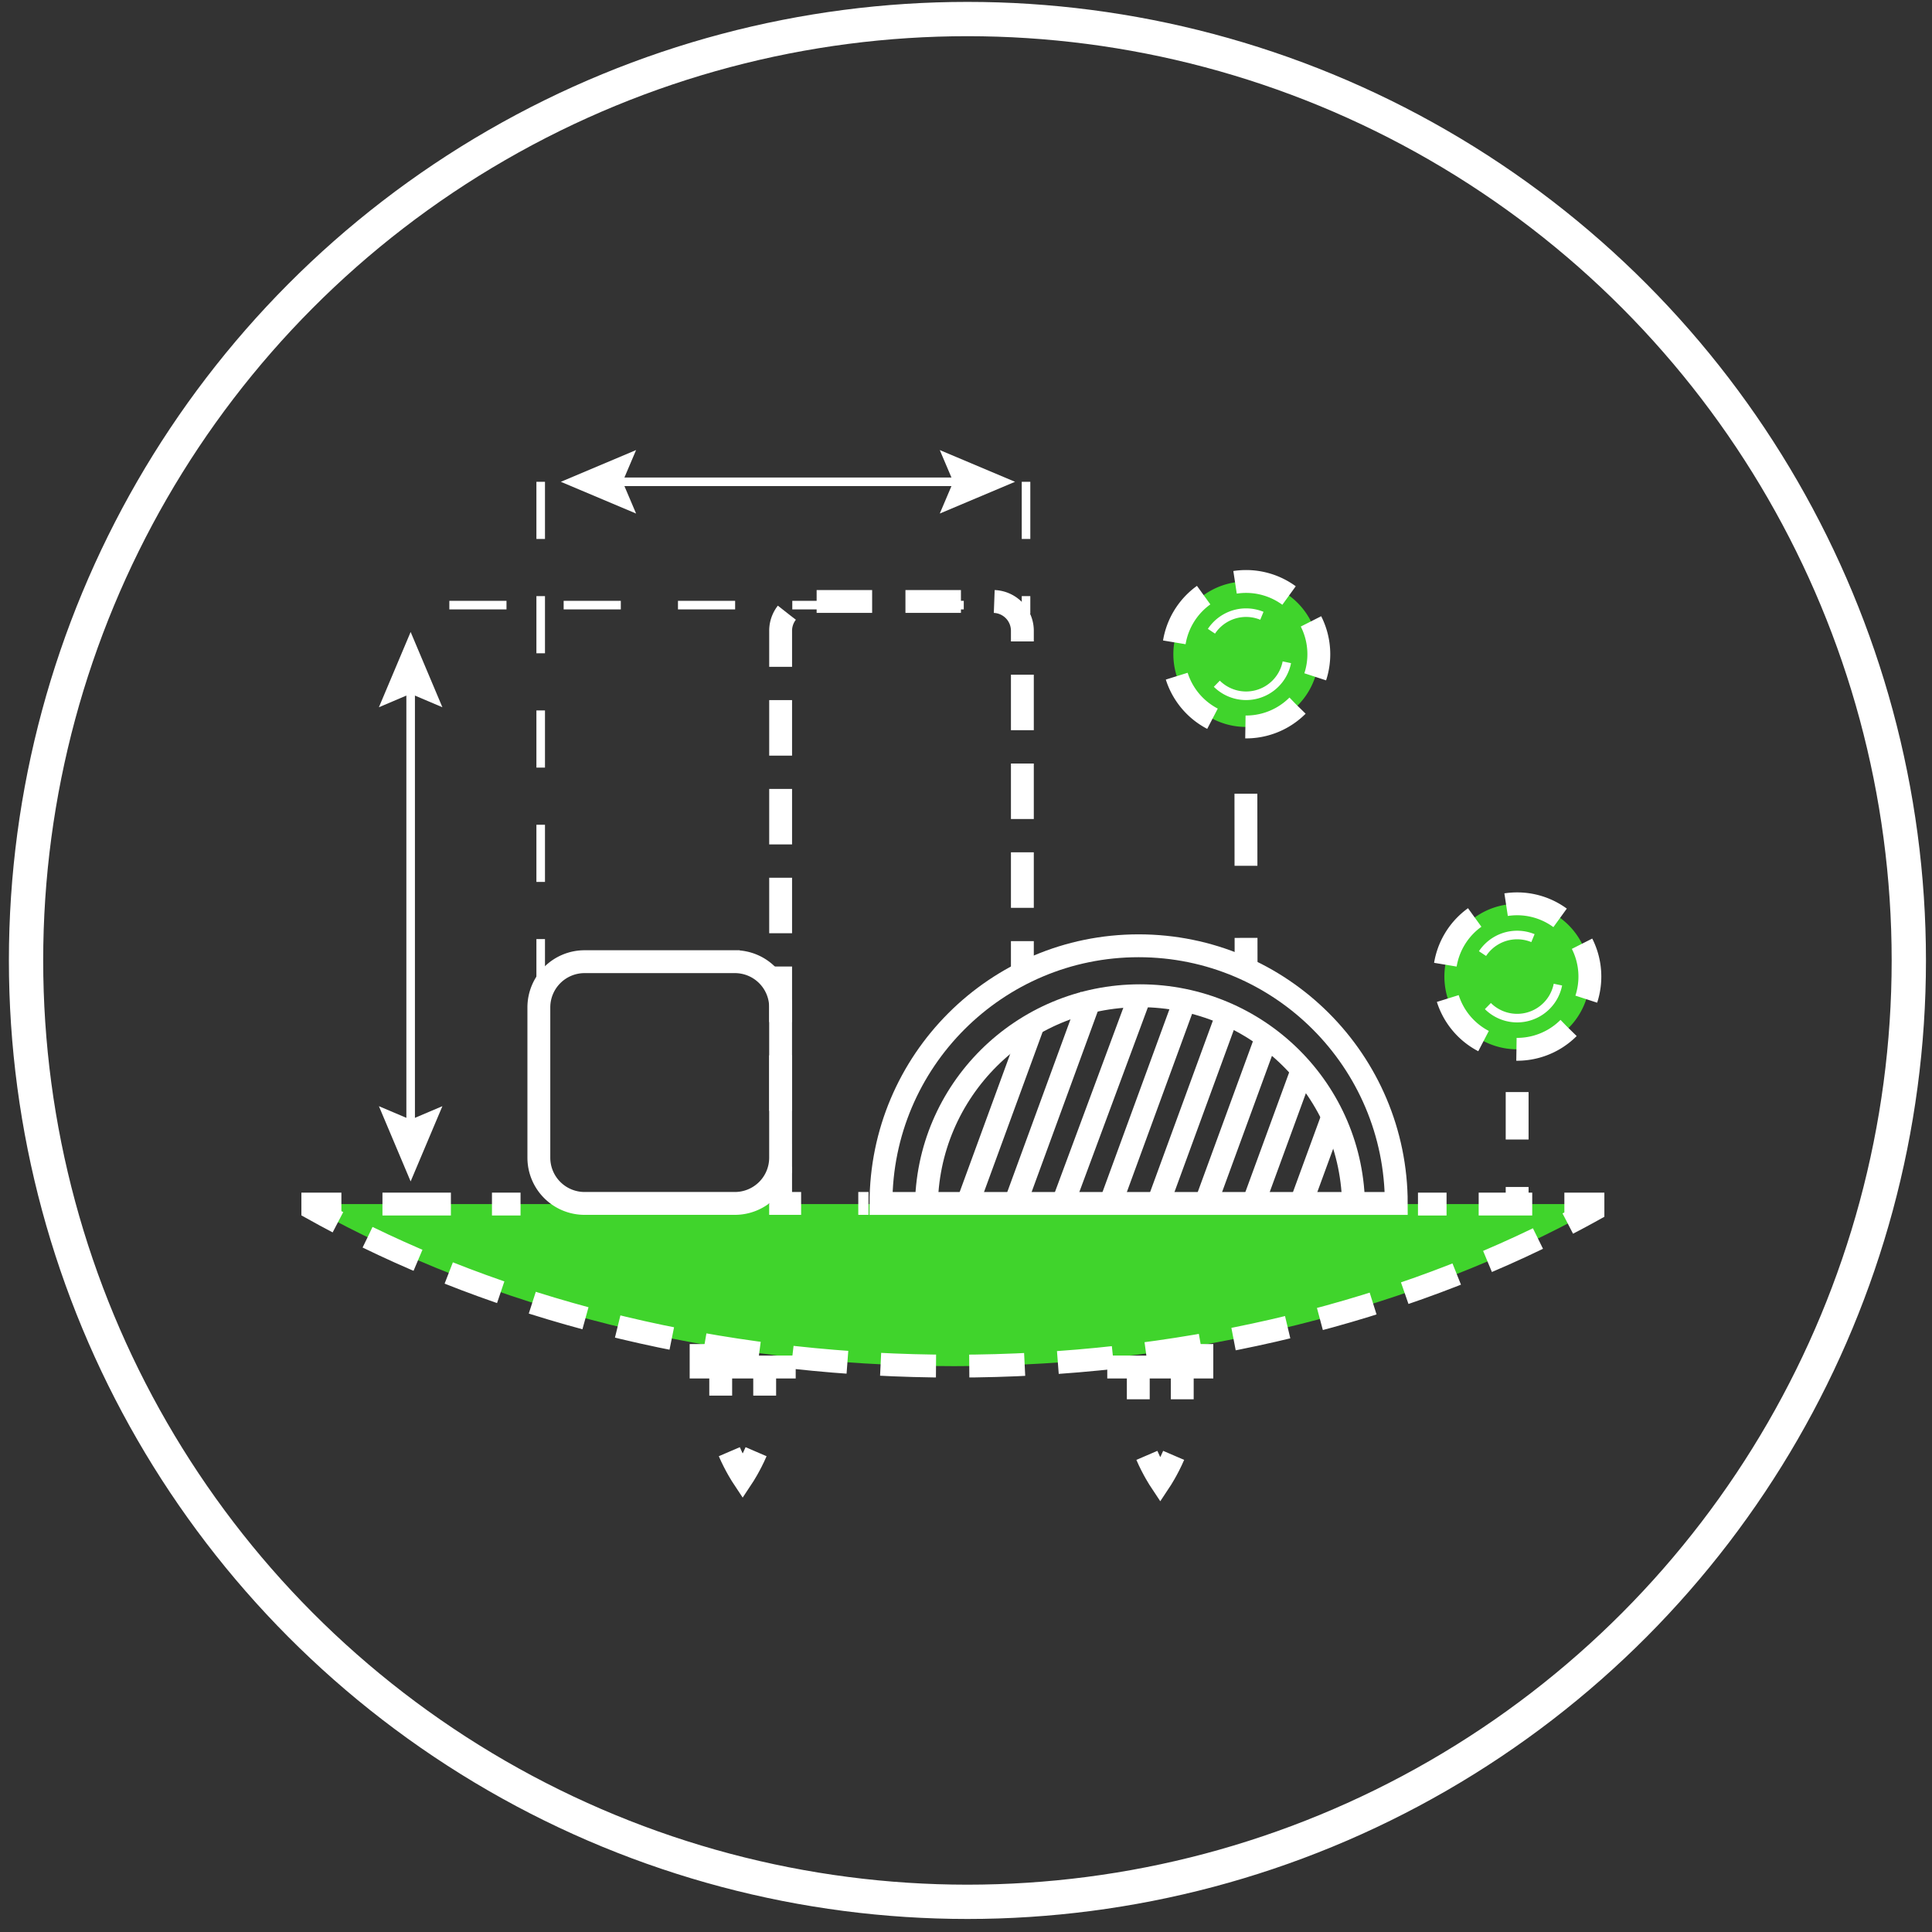 <svg xmlns="http://www.w3.org/2000/svg" width="169" height="169"><rect width="100%" height="100%" fill="#333333" stroke="none"/><g fill="none" fill-rule="evenodd" transform="translate(2 1)"><path stroke="#FFF" stroke-width="2" d="M82.625 104.324l5.761-15.736m-1.596 15.736l6.671-18.222m-2.505 18.222l6.763-18.222m-2.598 18.222l6.52-17.81m-2.355 17.81l5.761-15.736m-1.595 15.736l5.346-14.605m-1.181 14.605l4.292-11.726m-.127 11.726l2.674-7.303m16.255 8.307v-2.5"/><path stroke="#FFF" stroke-dasharray="4.15 4.15" stroke-width="2" d="M130.711 98.678v-6.225"/><path stroke="#FFF" stroke-width="2" d="M130.711 90.377v-2.5"/><path fill="#40d42c" fill-rule="nonzero" d="M137.073 84.424a6.363 6.363 0 1 1-12.726 0 6.363 6.363 0 0 1 12.726 0"/><path stroke="#FFF" stroke-dasharray="4.99 2.994" stroke-width="2" d="M130.71 90.787a6.363 6.363 0 1 0 0-12.726 6.363 6.363 0 0 0 0 12.726z"/><circle cx="82.625" cy="83.013" r="82.347" stroke="#FFF" stroke-width="3"/><path fill="#40d42c" fill-rule="nonzero" d="M43.534 104.324H25.363v.404c15.477 8.631 34.946 13.775 56.096 13.775 21.053 0 40.439-5.096 55.882-13.656v-.523h-15.305"/><path stroke="#FFF" stroke-width="2" d="M43.534 104.324h-2.5"/><path stroke="#FFF" stroke-dasharray="5.987 3.592" stroke-width="2" d="M37.442 104.324h-7.783"/><path stroke="#FFF" stroke-width="2" d="M27.863 104.324h-2.5v.404c.724.404 1.456.801 2.198 1.188"/><path stroke="#FFF" stroke-dasharray="4.848 2.909" stroke-width="2" d="M30.156 107.227c14.62 7.117 32.282 11.275 51.304 11.275 19.49 0 37.554-4.367 52.382-11.807"/><path stroke="#FFF" stroke-width="2" d="M135.14 106.029a85.361 85.361 0 0 0 2.201-1.182v-.523h-2.5"/><path stroke="#FFF" stroke-dasharray="4.684 2.81" stroke-width="2" d="M132.03 104.324h-6.089"/><path stroke="#FFF" stroke-width="2" d="M124.536 104.324h-2.5m-43 .346c0-10.256 8.364-18.568 18.683-18.568 10.319 0 18.684 8.312 18.684 18.568"/><path stroke="#FFF" stroke-dasharray="5 5" stroke-width=".75" d="M130.711 88.059a3.635 3.635 0 1 0 0-7.27 3.635 3.635 0 0 0 0 7.27z"/><path stroke="#FFF" stroke-width="2" d="M59.329 116.572v2.008h7.274v-1.004M103.132 116.572v2.008h-7.275v-1.004M64.89 118.58v2.5m-.753 4.906c-.539 1.252-1.171 2.205-1.171 2.205s-.631-.953-1.17-2.205m-.752-4.906v-2.5m40.373.32v2.5m-.752 4.907c-.539 1.252-1.171 2.205-1.171 2.205s-.633-.953-1.171-2.205m-.752-4.907v-2.5m9.43-35.359l-.003-2.5"/><path stroke="#FFF" stroke-dasharray="6.306 6.306" stroke-width="2" d="M106.991 74.735l-.009-9.46"/><path stroke="#FFF" stroke-width="2" d="M106.979 62.123l-.001-2.5"/><path fill="#40d42c" fill-rule="nonzero" d="M113.362 56.227a6.362 6.362 0 1 1-12.724 0 6.362 6.362 0 0 1 12.724 0"/><path stroke="#FFF" stroke-dasharray="4.99 2.994" stroke-width="2" d="M107 62.59a6.363 6.363 0 1 0 0-12.726 6.363 6.363 0 0 0 0 12.726z"/><path stroke="#FFF" stroke-dasharray="5 5" stroke-width=".75" d="M107 59.862a3.635 3.635 0 1 0 0-7.27 3.635 3.635 0 0 0 0 7.27z"/><path stroke="#FFF" stroke-width="2" d="M87.431 83.824v-2.5"/><path stroke="#FFF" stroke-dasharray="4.855 2.913" stroke-width="2" d="M87.431 78.411V54.176a2.562 2.562 0 0 0-2.563-2.563H68.847a2.562 2.562 0 0 0-2.562 2.563v43.463"/><path stroke="#FFF" stroke-width="2" d="M66.284 99.098v2.5m-4.001-18.476H49.136a4 4 0 0 0-4 4v13.146a4 4 0 0 0 4 4h13.147a4 4 0 0 0 4-4V87.122a4 4 0 0 0-4-4z"/><path stroke="#FFF" stroke-dasharray="5 5" stroke-width=".75" d="M82.305 51.932H33.92m11.377-10.787v43.31m42.454-43.31V52.68"/><path stroke="#FFF" stroke-width=".75" d="M51.536 41.145h30.777"/><path fill="#FFF" fill-rule="nonzero" d="M53.642 43.922l-1.181-2.777 1.181-2.777-6.583 2.777zM80.206 43.922l1.18-2.777-1.18-2.777 6.584 2.777z"/><path stroke="#FFF" stroke-width=".75" d="M33.921 58.759v39.108"/><path fill="#FFF" fill-rule="nonzero" d="M31.144 60.866l2.776-1.18 2.778 1.18-2.778-6.584zM31.144 95.762l2.776 1.179 2.778-1.179-2.778 6.582z"/><path stroke="#FFF" stroke-width="2" d="M75.063 104.27c0-12.447 10.091-22.539 22.538-22.539 12.447 0 22.537 10.091 22.537 22.539H75.063z"/><path stroke="#FFF" stroke-dasharray="5 5" stroke-width="2" d="M66.283 101.062v3.206h7.69"/></g></svg>